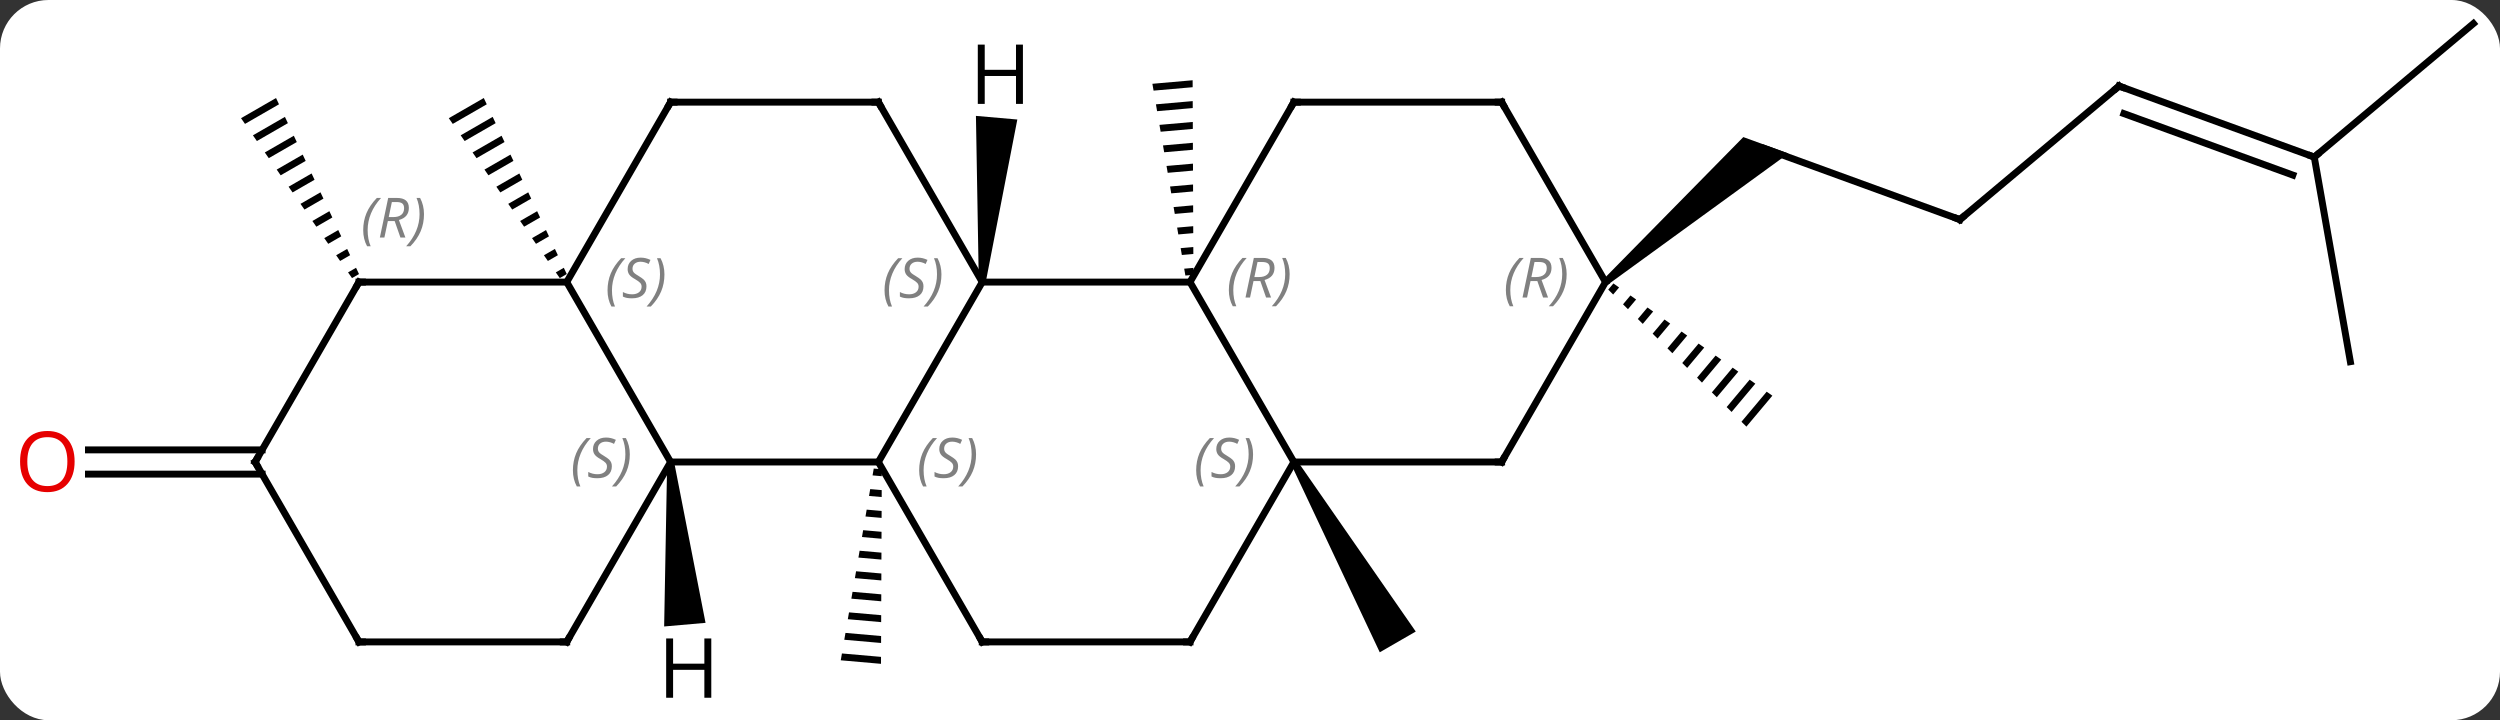 <svg width="361" viewBox="0 0 361 104" style="fill-opacity:1; color-rendering:auto; color-interpolation:auto; text-rendering:auto; stroke:black; stroke-linecap:square; stroke-miterlimit:10; shape-rendering:auto; stroke-opacity:1; fill:black; stroke-dasharray:none; font-weight:normal; stroke-width:1; font-family:'Open Sans'; font-style:normal; stroke-linejoin:miter; font-size:12; stroke-dashoffset:0; image-rendering:auto;" height="104" class="cas-substance-image" xmlns:xlink="http://www.w3.org/1999/xlink" xmlns="http://www.w3.org/2000/svg"><rect x="0" y="0" width="361" height="104" fill="#333333" stroke="none"/><svg class="cas-substance-single-component"><rect y="0" x="0" width="361" stroke="none" ry="7" rx="7" height="104" fill="white" class="cas-substance-group"/><svg y="0" x="0" width="361" viewBox="0 0 361 104" style="fill:black;" height="104" class="cas-substance-single-component-image"><svg><g><g transform="translate(182,50)" style="text-rendering:geometricPrecision; color-rendering:optimizeQuality; color-interpolation:linearRGB; stroke-linecap:butt; image-rendering:optimizeQuality;"><path style="stroke:none;" d="M-9.784 -38.411 L-15.595 -37.901 L-15.595 -37.901 L-15.425 -36.913 L-15.425 -36.913 L-9.78 -37.407 L-9.78 -37.407 L-9.784 -38.411 ZM-9.772 -35.401 L-15.085 -34.935 L-15.085 -34.935 L-14.915 -33.946 L-14.915 -33.946 L-9.768 -34.397 L-9.768 -34.397 L-9.772 -35.401 ZM-9.76 -32.39 L-14.575 -31.968 L-14.575 -31.968 L-14.405 -30.979 L-14.405 -30.979 L-9.756 -31.387 L-9.756 -31.387 L-9.76 -32.39 ZM-9.748 -29.38 L-14.064 -29.001 L-14.064 -29.001 L-13.894 -28.012 L-13.894 -28.012 L-9.743 -28.376 L-9.743 -28.376 L-9.748 -29.38 ZM-9.735 -26.369 L-13.554 -26.035 L-13.554 -26.035 L-13.384 -25.046 L-13.384 -25.046 L-9.731 -25.366 L-9.731 -25.366 L-9.735 -26.369 ZM-9.723 -23.359 L-13.044 -23.068 L-13.044 -23.068 L-12.873 -22.079 L-12.873 -22.079 L-9.719 -22.356 L-9.719 -22.356 L-9.723 -23.359 ZM-9.711 -20.349 L-12.533 -20.101 L-12.363 -19.112 L-12.363 -19.112 L-9.707 -19.345 L-9.707 -19.345 L-9.711 -20.349 ZM-9.699 -17.338 L-12.023 -17.135 L-12.023 -17.135 L-11.853 -16.146 L-11.853 -16.146 L-9.694 -16.335 L-9.694 -16.335 L-9.699 -17.338 ZM-9.686 -14.328 L-11.513 -14.168 L-11.513 -14.168 L-11.342 -13.179 L-11.342 -13.179 L-9.682 -13.325 L-9.682 -13.325 L-9.686 -14.328 ZM-9.674 -11.318 L-11.002 -11.201 L-10.832 -10.212 L-10.832 -10.212 L-9.67 -10.314 L-9.67 -10.314 L-9.674 -11.318 Z"/><path style="stroke:none;" d="M-55.832 17.658 L-56.002 18.647 L-56.002 18.647 L-54.674 18.764 L-54.67 17.76 L-54.67 17.76 L-55.832 17.658 ZM-56.343 20.625 L-56.513 21.614 L-56.513 21.614 L-54.686 21.774 L-54.686 21.774 L-54.682 20.77 L-54.682 20.77 L-56.343 20.625 ZM-56.853 23.592 L-57.023 24.581 L-57.023 24.581 L-54.699 24.784 L-54.699 24.784 L-54.694 23.781 L-54.694 23.781 L-56.853 23.592 ZM-57.363 26.558 L-57.533 27.547 L-57.533 27.547 L-54.711 27.795 L-54.711 27.795 L-54.707 26.791 L-54.707 26.791 L-57.363 26.558 ZM-57.873 29.525 L-58.044 30.514 L-58.044 30.514 L-54.723 30.805 L-54.719 29.802 L-54.719 29.802 L-57.873 29.525 ZM-58.384 32.492 L-58.554 33.481 L-58.554 33.481 L-54.735 33.815 L-54.735 33.815 L-54.731 32.812 L-54.731 32.812 L-58.384 32.492 ZM-58.894 35.459 L-59.064 36.447 L-59.064 36.447 L-54.748 36.826 L-54.748 36.826 L-54.743 35.822 L-54.743 35.822 L-58.894 35.459 ZM-59.404 38.425 L-59.575 39.414 L-59.575 39.414 L-54.76 39.836 L-54.76 39.836 L-54.756 38.833 L-54.756 38.833 L-59.404 38.425 ZM-59.915 41.392 L-60.085 42.381 L-60.085 42.381 L-54.772 42.847 L-54.772 42.847 L-54.768 41.843 L-54.768 41.843 L-59.915 41.392 ZM-60.425 44.359 L-60.595 45.347 L-60.595 45.347 L-54.784 45.857 L-54.784 45.857 L-54.78 44.853 L-54.78 44.853 L-60.425 44.359 Z"/><path style="stroke:none;" d="M4.403 16.963 L5.269 16.463 L22.434 41.193 L17.238 44.193 Z"/><path style="stroke:none;" d="M-112.141 -35.847 L-117.195 -32.933 L-116.623 -32.108 L-111.713 -34.939 L-112.141 -35.847 ZM-110.857 -33.123 L-115.478 -30.459 L-114.906 -29.634 L-114.906 -29.634 L-110.429 -32.216 L-110.857 -33.123 ZM-109.573 -30.4 L-113.761 -27.985 L-113.189 -27.16 L-109.145 -29.492 L-109.573 -30.4 ZM-108.289 -27.676 L-112.044 -25.511 L-111.472 -24.686 L-111.472 -24.686 L-107.861 -26.768 L-108.289 -27.676 ZM-107.006 -24.952 L-110.327 -23.037 L-109.755 -22.212 L-106.578 -24.044 L-106.578 -24.044 L-107.006 -24.952 ZM-105.722 -22.229 L-108.61 -20.563 L-108.61 -20.563 L-108.038 -19.738 L-105.294 -21.321 L-105.722 -22.229 ZM-104.438 -19.505 L-106.893 -18.089 L-106.321 -17.264 L-104.01 -18.597 L-104.438 -19.505 ZM-103.154 -16.781 L-105.176 -15.615 L-104.604 -14.79 L-102.727 -15.873 L-103.154 -16.781 ZM-101.871 -14.057 L-103.459 -13.141 L-103.459 -13.141 L-102.887 -12.317 L-102.887 -12.317 L-101.443 -13.149 L-101.443 -13.149 L-101.871 -14.057 ZM-100.587 -11.334 L-101.742 -10.667 L-101.17 -9.843 L-100.159 -10.426 L-100.587 -11.334 Z"/><line y2="-18.291" y1="-28.551" x2="101.01" x1="72.819" style="fill:none;"/><path style="stroke:none;" d="M50.157 -8.884 L49.515 -9.65 L69.735 -30.206 L76.245 -27.836 Z"/><line y2="-37.575" y1="-18.291" x2="123.99" x1="101.01" style="fill:none;"/><line y2="-27.315" y1="-37.575" x2="152.181" x1="123.99" style="fill:none;"/><line y2="-24.717" y1="-33.595" x2="149.085" x1="124.692" style="fill:none;"/><line y2="-46.599" y1="-27.315" x2="175.164" x1="152.181" style="fill:none;"/><line y2="2.229" y1="-27.315" x2="157.392" x1="152.181" style="fill:none;"/><path style="stroke:none;" d="M50.977 -9.071 L50.227 -8.178 L50.94 -7.471 L51.797 -8.492 L51.797 -8.492 L50.977 -9.071 ZM53.436 -7.335 L52.365 -6.058 L53.078 -5.351 L54.256 -6.756 L53.436 -7.335 ZM55.895 -5.598 L54.503 -3.938 L55.215 -3.231 L56.715 -5.019 L55.895 -5.598 ZM58.354 -3.861 L56.641 -1.818 L56.641 -1.818 L57.353 -1.111 L59.174 -3.282 L59.174 -3.282 L58.354 -3.861 ZM60.813 -2.125 L58.778 0.302 L59.491 1.008 L61.633 -1.546 L61.633 -1.546 L60.813 -2.125 ZM63.273 -0.388 L60.916 2.421 L61.629 3.128 L61.629 3.128 L64.092 0.191 L64.092 0.191 L63.273 -0.388 ZM65.732 1.349 L63.054 4.541 L63.766 5.248 L66.551 1.928 L65.732 1.349 ZM68.191 3.086 L65.192 6.661 L65.904 7.368 L69.01 3.664 L69.01 3.664 L68.191 3.086 ZM70.65 4.822 L67.329 8.781 L68.042 9.487 L71.47 5.401 L70.65 4.822 ZM73.109 6.559 L69.467 10.901 L70.18 11.607 L73.929 7.138 L73.109 6.559 Z"/><path style="stroke:none;" d="M-142.141 -35.847 L-147.195 -32.933 L-146.623 -32.108 L-141.713 -34.939 L-142.141 -35.847 ZM-140.857 -33.123 L-145.478 -30.459 L-144.905 -29.634 L-144.905 -29.634 L-140.429 -32.216 L-140.857 -33.123 ZM-139.573 -30.4 L-143.761 -27.985 L-143.189 -27.16 L-139.145 -29.492 L-139.573 -30.4 ZM-138.289 -27.676 L-142.044 -25.511 L-141.472 -24.686 L-137.861 -26.768 L-138.289 -27.676 ZM-137.006 -24.952 L-140.327 -23.037 L-139.755 -22.212 L-136.578 -24.044 L-137.006 -24.952 ZM-135.722 -22.229 L-138.61 -20.563 L-138.038 -19.738 L-135.294 -21.321 L-135.722 -22.229 ZM-134.438 -19.505 L-136.893 -18.089 L-136.321 -17.264 L-134.01 -18.597 L-134.438 -19.505 ZM-133.155 -16.781 L-135.176 -15.615 L-135.176 -15.615 L-134.604 -14.79 L-132.727 -15.873 L-133.155 -16.781 ZM-131.871 -14.057 L-133.459 -13.141 L-132.887 -12.317 L-131.443 -13.149 L-131.871 -14.057 ZM-130.587 -11.334 L-131.742 -10.667 L-131.17 -9.843 L-130.159 -10.426 L-130.587 -11.334 Z"/><line y2="18.463" y1="18.463" x2="-144.154" x1="-169.226" style="fill:none;"/><line y2="14.963" y1="14.963" x2="-144.154" x1="-169.226" style="fill:none;"/><line y2="-9.267" y1="-9.267" x2="-10.164" x1="-40.164" style="fill:none;"/><line y2="16.713" y1="-9.267" x2="-55.164" x1="-40.164" style="fill:none;"/><line y2="-35.25" y1="-9.267" x2="-55.164" x1="-40.164" style="fill:none;"/><line y2="16.713" y1="-9.267" x2="4.836" x1="-10.164" style="fill:none;"/><line y2="-35.25" y1="-9.267" x2="4.836" x1="-10.164" style="fill:none;"/><line y2="16.713" y1="16.713" x2="-85.164" x1="-55.164" style="fill:none;"/><line y2="42.693" y1="16.713" x2="-40.164" x1="-55.164" style="fill:none;"/><line y2="-35.25" y1="-35.25" x2="-85.164" x1="-55.164" style="fill:none;"/><line y2="16.713" y1="16.713" x2="34.836" x1="4.836" style="fill:none;"/><line y2="42.693" y1="16.713" x2="-10.164" x1="4.836" style="fill:none;"/><line y2="-35.25" y1="-35.25" x2="34.836" x1="4.836" style="fill:none;"/><line y2="-9.267" y1="16.713" x2="-100.164" x1="-85.164" style="fill:none;"/><line y2="42.693" y1="16.713" x2="-100.164" x1="-85.164" style="fill:none;"/><line y2="42.693" y1="42.693" x2="-10.164" x1="-40.164" style="fill:none;"/><line y2="-9.267" y1="-35.25" x2="-100.164" x1="-85.164" style="fill:none;"/><line y2="-9.267" y1="16.713" x2="49.836" x1="34.836" style="fill:none;"/><line y2="-9.267" y1="-35.25" x2="49.836" x1="34.836" style="fill:none;"/><line y2="-9.267" y1="-9.267" x2="-130.164" x1="-100.164" style="fill:none;"/><line y2="42.693" y1="42.693" x2="-130.164" x1="-100.164" style="fill:none;"/><line y2="16.713" y1="-9.267" x2="-145.164" x1="-130.164" style="fill:none;"/><line y2="16.713" y1="42.693" x2="-145.164" x1="-130.164" style="fill:none;"/><path style="stroke:none;" d="M-39.666 -9.223 L-40.662 -9.311 L-41.075 -33.266 L-35.098 -32.743 Z"/><path style="stroke:none;" d="M-85.662 16.757 L-84.666 16.669 L-80.12 39.939 L-86.097 40.462 Z"/><path style="fill:none; stroke-miterlimit:5;" d="M100.54 -18.462 L101.01 -18.291 L101.393 -18.612"/><path style="fill:none; stroke-miterlimit:5;" d="M123.607 -37.254 L123.99 -37.575 L124.46 -37.404"/><path style="fill:none; stroke-miterlimit:5;" d="M151.711 -27.486 L152.181 -27.315 L152.564 -27.636"/></g><g transform="translate(182,50)" style="stroke-linecap:butt; fill:rgb(230,0,0); text-rendering:geometricPrecision; color-rendering:optimizeQuality; image-rendering:optimizeQuality; font-family:'Open Sans'; stroke:rgb(230,0,0); color-interpolation:linearRGB; stroke-miterlimit:5;"><path style="stroke:none;" d="M-171.226 16.643 Q-171.226 18.705 -172.266 19.885 Q-173.305 21.065 -175.148 21.065 Q-177.039 21.065 -178.07 19.901 Q-179.101 18.736 -179.101 16.627 Q-179.101 14.533 -178.07 13.385 Q-177.039 12.236 -175.148 12.236 Q-173.289 12.236 -172.258 13.408 Q-171.226 14.58 -171.226 16.643 ZM-178.055 16.643 Q-178.055 18.377 -177.312 19.283 Q-176.57 20.19 -175.148 20.19 Q-173.726 20.19 -173 19.291 Q-172.273 18.393 -172.273 16.643 Q-172.273 14.908 -173 14.018 Q-173.726 13.127 -175.148 13.127 Q-176.57 13.127 -177.312 14.025 Q-178.055 14.924 -178.055 16.643 Z"/></g><g transform="translate(182,50)" style="stroke-linecap:butt; font-size:8.4px; fill:gray; text-rendering:geometricPrecision; image-rendering:optimizeQuality; color-rendering:optimizeQuality; font-family:'Open Sans'; font-style:italic; stroke:gray; color-interpolation:linearRGB; stroke-miterlimit:5;"><path style="stroke:none;" d="M-54.273 -8.064 Q-54.273 -9.392 -53.804 -10.517 Q-53.335 -11.642 -52.304 -12.72 L-51.694 -12.72 Q-52.663 -11.658 -53.148 -10.486 Q-53.632 -9.314 -53.632 -8.08 Q-53.632 -6.752 -53.194 -5.736 L-53.71 -5.736 Q-54.273 -6.767 -54.273 -8.064 ZM-48.65 -8.658 Q-48.65 -7.83 -49.197 -7.377 Q-49.744 -6.923 -50.744 -6.923 Q-51.15 -6.923 -51.462 -6.978 Q-51.775 -7.033 -52.056 -7.173 L-52.056 -7.83 Q-51.431 -7.502 -50.728 -7.502 Q-50.103 -7.502 -49.728 -7.798 Q-49.353 -8.095 -49.353 -8.611 Q-49.353 -8.924 -49.556 -9.15 Q-49.759 -9.377 -50.322 -9.705 Q-50.916 -10.033 -51.142 -10.361 Q-51.369 -10.689 -51.369 -11.142 Q-51.369 -11.877 -50.853 -12.338 Q-50.337 -12.799 -49.494 -12.799 Q-49.119 -12.799 -48.783 -12.72 Q-48.447 -12.642 -48.072 -12.47 L-48.337 -11.877 Q-48.587 -12.033 -48.908 -12.119 Q-49.228 -12.205 -49.494 -12.205 Q-50.025 -12.205 -50.345 -11.931 Q-50.666 -11.658 -50.666 -11.189 Q-50.666 -10.986 -50.595 -10.838 Q-50.525 -10.689 -50.384 -10.556 Q-50.244 -10.424 -49.822 -10.174 Q-49.259 -9.83 -49.056 -9.634 Q-48.853 -9.439 -48.752 -9.205 Q-48.65 -8.97 -48.65 -8.658 ZM-46.056 -10.377 Q-46.056 -9.049 -46.532 -7.916 Q-47.009 -6.783 -48.024 -5.736 L-48.634 -5.736 Q-46.696 -7.892 -46.696 -10.377 Q-46.696 -11.705 -47.134 -12.72 L-46.618 -12.72 Q-46.056 -11.658 -46.056 -10.377 Z"/><path style="stroke:none;" d="M-4.553 -8.103 Q-4.553 -9.431 -4.084 -10.556 Q-3.615 -11.681 -2.584 -12.759 L-1.974 -12.759 Q-2.943 -11.697 -3.428 -10.525 Q-3.912 -9.353 -3.912 -8.119 Q-3.912 -6.791 -3.474 -5.775 L-3.99 -5.775 Q-4.553 -6.806 -4.553 -8.103 ZM-0.993 -9.416 L-1.493 -7.041 L-2.149 -7.041 L-0.946 -12.759 L0.304 -12.759 Q2.039 -12.759 2.039 -11.322 Q2.039 -9.963 0.601 -9.572 L1.539 -7.041 L0.82 -7.041 L-0.008 -9.416 L-0.993 -9.416 ZM-0.414 -12.166 Q-0.805 -10.244 -0.868 -9.994 L-0.211 -9.994 Q0.539 -9.994 0.945 -10.322 Q1.351 -10.65 1.351 -11.275 Q1.351 -11.744 1.093 -11.955 Q0.836 -12.166 0.242 -12.166 L-0.414 -12.166 ZM4.225 -10.416 Q4.225 -9.088 3.748 -7.955 Q3.272 -6.822 2.256 -5.775 L1.647 -5.775 Q3.584 -7.931 3.584 -10.416 Q3.584 -11.744 3.147 -12.759 L3.662 -12.759 Q4.225 -11.697 4.225 -10.416 Z"/><path style="stroke:none;" d="M-49.273 17.916 Q-49.273 16.588 -48.804 15.463 Q-48.335 14.338 -47.304 13.26 L-46.694 13.26 Q-47.663 14.322 -48.148 15.494 Q-48.632 16.666 -48.632 17.901 Q-48.632 19.229 -48.194 20.244 L-48.71 20.244 Q-49.273 19.213 -49.273 17.916 ZM-43.65 17.322 Q-43.65 18.151 -44.197 18.604 Q-44.744 19.057 -45.744 19.057 Q-46.15 19.057 -46.462 19.002 Q-46.775 18.947 -47.056 18.807 L-47.056 18.151 Q-46.431 18.479 -45.728 18.479 Q-45.103 18.479 -44.728 18.182 Q-44.353 17.885 -44.353 17.369 Q-44.353 17.057 -44.556 16.83 Q-44.759 16.604 -45.322 16.276 Q-45.916 15.947 -46.142 15.619 Q-46.369 15.291 -46.369 14.838 Q-46.369 14.104 -45.853 13.643 Q-45.337 13.182 -44.494 13.182 Q-44.119 13.182 -43.783 13.26 Q-43.447 13.338 -43.072 13.51 L-43.337 14.104 Q-43.587 13.947 -43.908 13.861 Q-44.228 13.775 -44.494 13.775 Q-45.025 13.775 -45.345 14.049 Q-45.666 14.322 -45.666 14.791 Q-45.666 14.994 -45.595 15.143 Q-45.525 15.291 -45.384 15.424 Q-45.244 15.557 -44.822 15.807 Q-44.259 16.151 -44.056 16.346 Q-43.853 16.541 -43.752 16.776 Q-43.65 17.01 -43.65 17.322 ZM-41.056 15.604 Q-41.056 16.932 -41.532 18.065 Q-42.009 19.197 -43.024 20.244 L-43.634 20.244 Q-41.696 18.088 -41.696 15.604 Q-41.696 14.275 -42.134 13.26 L-41.618 13.26 Q-41.056 14.322 -41.056 15.604 Z"/><path style="fill:none; stroke:black;" d="M-54.914 -34.817 L-55.164 -35.25 L-55.664 -35.25"/><path style="stroke:none;" d="M-9.273 17.916 Q-9.273 16.588 -8.804 15.463 Q-8.335 14.338 -7.304 13.26 L-6.694 13.26 Q-7.663 14.322 -8.148 15.494 Q-8.632 16.666 -8.632 17.901 Q-8.632 19.229 -8.194 20.244 L-8.71 20.244 Q-9.273 19.213 -9.273 17.916 ZM-3.65 17.322 Q-3.65 18.151 -4.197 18.604 Q-4.744 19.057 -5.744 19.057 Q-6.15 19.057 -6.463 19.002 Q-6.775 18.947 -7.056 18.807 L-7.056 18.151 Q-6.431 18.479 -5.728 18.479 Q-5.103 18.479 -4.728 18.182 Q-4.353 17.885 -4.353 17.369 Q-4.353 17.057 -4.556 16.83 Q-4.759 16.604 -5.322 16.276 Q-5.916 15.947 -6.142 15.619 Q-6.369 15.291 -6.369 14.838 Q-6.369 14.104 -5.853 13.643 Q-5.338 13.182 -4.494 13.182 Q-4.119 13.182 -3.783 13.26 Q-3.447 13.338 -3.072 13.51 L-3.337 14.104 Q-3.587 13.947 -3.908 13.861 Q-4.228 13.775 -4.494 13.775 Q-5.025 13.775 -5.345 14.049 Q-5.666 14.322 -5.666 14.791 Q-5.666 14.994 -5.595 15.143 Q-5.525 15.291 -5.384 15.424 Q-5.244 15.557 -4.822 15.807 Q-4.259 16.151 -4.056 16.346 Q-3.853 16.541 -3.752 16.776 Q-3.65 17.01 -3.65 17.322 ZM-1.056 15.604 Q-1.056 16.932 -1.532 18.065 Q-2.009 19.197 -3.024 20.244 L-3.634 20.244 Q-1.696 18.088 -1.696 15.604 Q-1.696 14.275 -2.134 13.26 L-1.618 13.26 Q-1.056 14.322 -1.056 15.604 Z"/><path style="fill:none; stroke:black;" d="M4.586 -34.817 L4.836 -35.25 L5.336 -35.25"/><path style="stroke:none;" d="M-99.272 17.916 Q-99.272 16.588 -98.804 15.463 Q-98.335 14.338 -97.304 13.26 L-96.694 13.26 Q-97.663 14.322 -98.147 15.494 Q-98.632 16.666 -98.632 17.901 Q-98.632 19.229 -98.194 20.244 L-98.71 20.244 Q-99.272 19.213 -99.272 17.916 ZM-93.65 17.322 Q-93.65 18.151 -94.197 18.604 Q-94.744 19.057 -95.744 19.057 Q-96.15 19.057 -96.463 19.002 Q-96.775 18.947 -97.056 18.807 L-97.056 18.151 Q-96.431 18.479 -95.728 18.479 Q-95.103 18.479 -94.728 18.182 Q-94.353 17.885 -94.353 17.369 Q-94.353 17.057 -94.556 16.83 Q-94.759 16.604 -95.322 16.276 Q-95.916 15.947 -96.142 15.619 Q-96.369 15.291 -96.369 14.838 Q-96.369 14.104 -95.853 13.643 Q-95.338 13.182 -94.494 13.182 Q-94.119 13.182 -93.783 13.26 Q-93.447 13.338 -93.072 13.51 L-93.338 14.104 Q-93.588 13.947 -93.908 13.861 Q-94.228 13.775 -94.494 13.775 Q-95.025 13.775 -95.345 14.049 Q-95.666 14.322 -95.666 14.791 Q-95.666 14.994 -95.595 15.143 Q-95.525 15.291 -95.384 15.424 Q-95.244 15.557 -94.822 15.807 Q-94.259 16.151 -94.056 16.346 Q-93.853 16.541 -93.751 16.776 Q-93.65 17.01 -93.65 17.322 ZM-91.055 15.604 Q-91.055 16.932 -91.532 18.065 Q-92.009 19.197 -93.024 20.244 L-93.634 20.244 Q-91.696 18.088 -91.696 15.604 Q-91.696 14.275 -92.134 13.26 L-91.618 13.26 Q-91.055 14.322 -91.055 15.604 Z"/><path style="fill:none; stroke:black;" d="M-40.414 42.26 L-40.164 42.693 L-39.664 42.693"/><path style="fill:none; stroke:black;" d="M-84.664 -35.25 L-85.164 -35.25 L-85.414 -34.817"/><path style="fill:none; stroke:black;" d="M34.336 16.713 L34.836 16.713 L35.086 16.28"/><path style="fill:none; stroke:black;" d="M-9.914 42.26 L-10.164 42.693 L-10.664 42.693"/><path style="fill:none; stroke:black;" d="M34.336 -35.25 L34.836 -35.25 L35.086 -34.817"/><path style="stroke:none;" d="M-94.272 -8.064 Q-94.272 -9.392 -93.804 -10.517 Q-93.335 -11.642 -92.304 -12.72 L-91.694 -12.72 Q-92.663 -11.658 -93.147 -10.486 Q-93.632 -9.314 -93.632 -8.08 Q-93.632 -6.752 -93.194 -5.736 L-93.71 -5.736 Q-94.272 -6.767 -94.272 -8.064 ZM-88.65 -8.658 Q-88.65 -7.83 -89.197 -7.377 Q-89.744 -6.923 -90.744 -6.923 Q-91.15 -6.923 -91.463 -6.978 Q-91.775 -7.033 -92.056 -7.173 L-92.056 -7.83 Q-91.431 -7.502 -90.728 -7.502 Q-90.103 -7.502 -89.728 -7.798 Q-89.353 -8.095 -89.353 -8.611 Q-89.353 -8.924 -89.556 -9.15 Q-89.759 -9.377 -90.322 -9.705 Q-90.916 -10.033 -91.142 -10.361 Q-91.369 -10.689 -91.369 -11.142 Q-91.369 -11.877 -90.853 -12.338 Q-90.338 -12.799 -89.494 -12.799 Q-89.119 -12.799 -88.783 -12.72 Q-88.447 -12.642 -88.072 -12.47 L-88.338 -11.877 Q-88.588 -12.033 -88.908 -12.119 Q-89.228 -12.205 -89.494 -12.205 Q-90.025 -12.205 -90.345 -11.931 Q-90.666 -11.658 -90.666 -11.189 Q-90.666 -10.986 -90.595 -10.838 Q-90.525 -10.689 -90.384 -10.556 Q-90.244 -10.424 -89.822 -10.174 Q-89.259 -9.83 -89.056 -9.634 Q-88.853 -9.439 -88.751 -9.205 Q-88.65 -8.97 -88.65 -8.658 ZM-86.055 -10.377 Q-86.055 -9.049 -86.532 -7.916 Q-87.009 -6.783 -88.024 -5.736 L-88.634 -5.736 Q-86.696 -7.892 -86.696 -10.377 Q-86.696 -11.705 -87.134 -12.72 L-86.618 -12.72 Q-86.055 -11.658 -86.055 -10.377 Z"/><path style="fill:none; stroke:black;" d="M-99.914 42.26 L-100.164 42.693 L-100.664 42.693"/><path style="stroke:none;" d="M35.447 -8.103 Q35.447 -9.431 35.916 -10.556 Q36.385 -11.681 37.416 -12.759 L38.026 -12.759 Q37.057 -11.697 36.572 -10.525 Q36.088 -9.353 36.088 -8.119 Q36.088 -6.791 36.526 -5.775 L36.01 -5.775 Q35.447 -6.806 35.447 -8.103 ZM39.007 -9.416 L38.507 -7.041 L37.851 -7.041 L39.054 -12.759 L40.304 -12.759 Q42.039 -12.759 42.039 -11.322 Q42.039 -9.963 40.601 -9.572 L41.539 -7.041 L40.82 -7.041 L39.992 -9.416 L39.007 -9.416 ZM39.586 -12.166 Q39.195 -10.244 39.132 -9.994 L39.789 -9.994 Q40.539 -9.994 40.945 -10.322 Q41.351 -10.65 41.351 -11.275 Q41.351 -11.744 41.093 -11.955 Q40.836 -12.166 40.242 -12.166 L39.586 -12.166 ZM44.225 -10.416 Q44.225 -9.088 43.748 -7.955 Q43.272 -6.822 42.256 -5.775 L41.647 -5.775 Q43.584 -7.931 43.584 -10.416 Q43.584 -11.744 43.147 -12.759 L43.662 -12.759 Q44.225 -11.697 44.225 -10.416 Z"/><path style="fill:none; stroke:black;" d="M-129.664 -9.267 L-130.164 -9.267 L-130.414 -8.834"/><path style="stroke:none;" d="M-129.553 -16.763 Q-129.553 -18.091 -129.084 -19.216 Q-128.615 -20.341 -127.584 -21.419 L-126.975 -21.419 Q-127.943 -20.357 -128.428 -19.185 Q-128.912 -18.013 -128.912 -16.779 Q-128.912 -15.451 -128.475 -14.435 L-128.99 -14.435 Q-129.553 -15.466 -129.553 -16.763 ZM-125.993 -18.076 L-126.493 -15.701 L-127.149 -15.701 L-125.946 -21.419 L-124.696 -21.419 Q-122.961 -21.419 -122.961 -19.982 Q-122.961 -18.623 -124.399 -18.232 L-123.461 -15.701 L-124.18 -15.701 L-125.008 -18.076 L-125.993 -18.076 ZM-125.415 -20.826 Q-125.805 -18.904 -125.868 -18.654 L-125.211 -18.654 Q-124.461 -18.654 -124.055 -18.982 Q-123.649 -19.31 -123.649 -19.935 Q-123.649 -20.404 -123.907 -20.615 Q-124.165 -20.826 -124.758 -20.826 L-125.415 -20.826 ZM-120.775 -19.076 Q-120.775 -17.748 -121.252 -16.615 Q-121.729 -15.482 -122.744 -14.435 L-123.354 -14.435 Q-121.416 -16.591 -121.416 -19.076 Q-121.416 -20.404 -121.854 -21.419 L-121.338 -21.419 Q-120.775 -20.357 -120.775 -19.076 Z"/><path style="fill:none; stroke:black;" d="M-129.664 42.693 L-130.164 42.693 L-130.414 42.26"/><path style="fill:none; stroke:black;" d="M-144.914 16.28 L-145.164 16.713 L-144.914 17.146"/></g><g transform="translate(182,50)" style="stroke-linecap:butt; text-rendering:geometricPrecision; color-rendering:optimizeQuality; image-rendering:optimizeQuality; font-family:'Open Sans'; color-interpolation:linearRGB; stroke-miterlimit:5;"><path style="stroke:none;" d="M-34.29 -34.997 L-35.29 -34.997 L-35.29 -39.028 L-39.806 -39.028 L-39.806 -34.997 L-40.806 -34.997 L-40.806 -43.559 L-39.806 -43.559 L-39.806 -39.919 L-35.29 -39.919 L-35.29 -43.559 L-34.29 -43.559 L-34.29 -34.997 Z"/><path style="stroke:none;" d="M-79.29 50.755 L-80.29 50.755 L-80.29 46.724 L-84.806 46.724 L-84.806 50.755 L-85.806 50.755 L-85.806 42.193 L-84.806 42.193 L-84.806 45.833 L-80.29 45.833 L-80.29 42.193 L-79.29 42.193 L-79.29 50.755 Z"/></g></g></svg></svg></svg></svg>